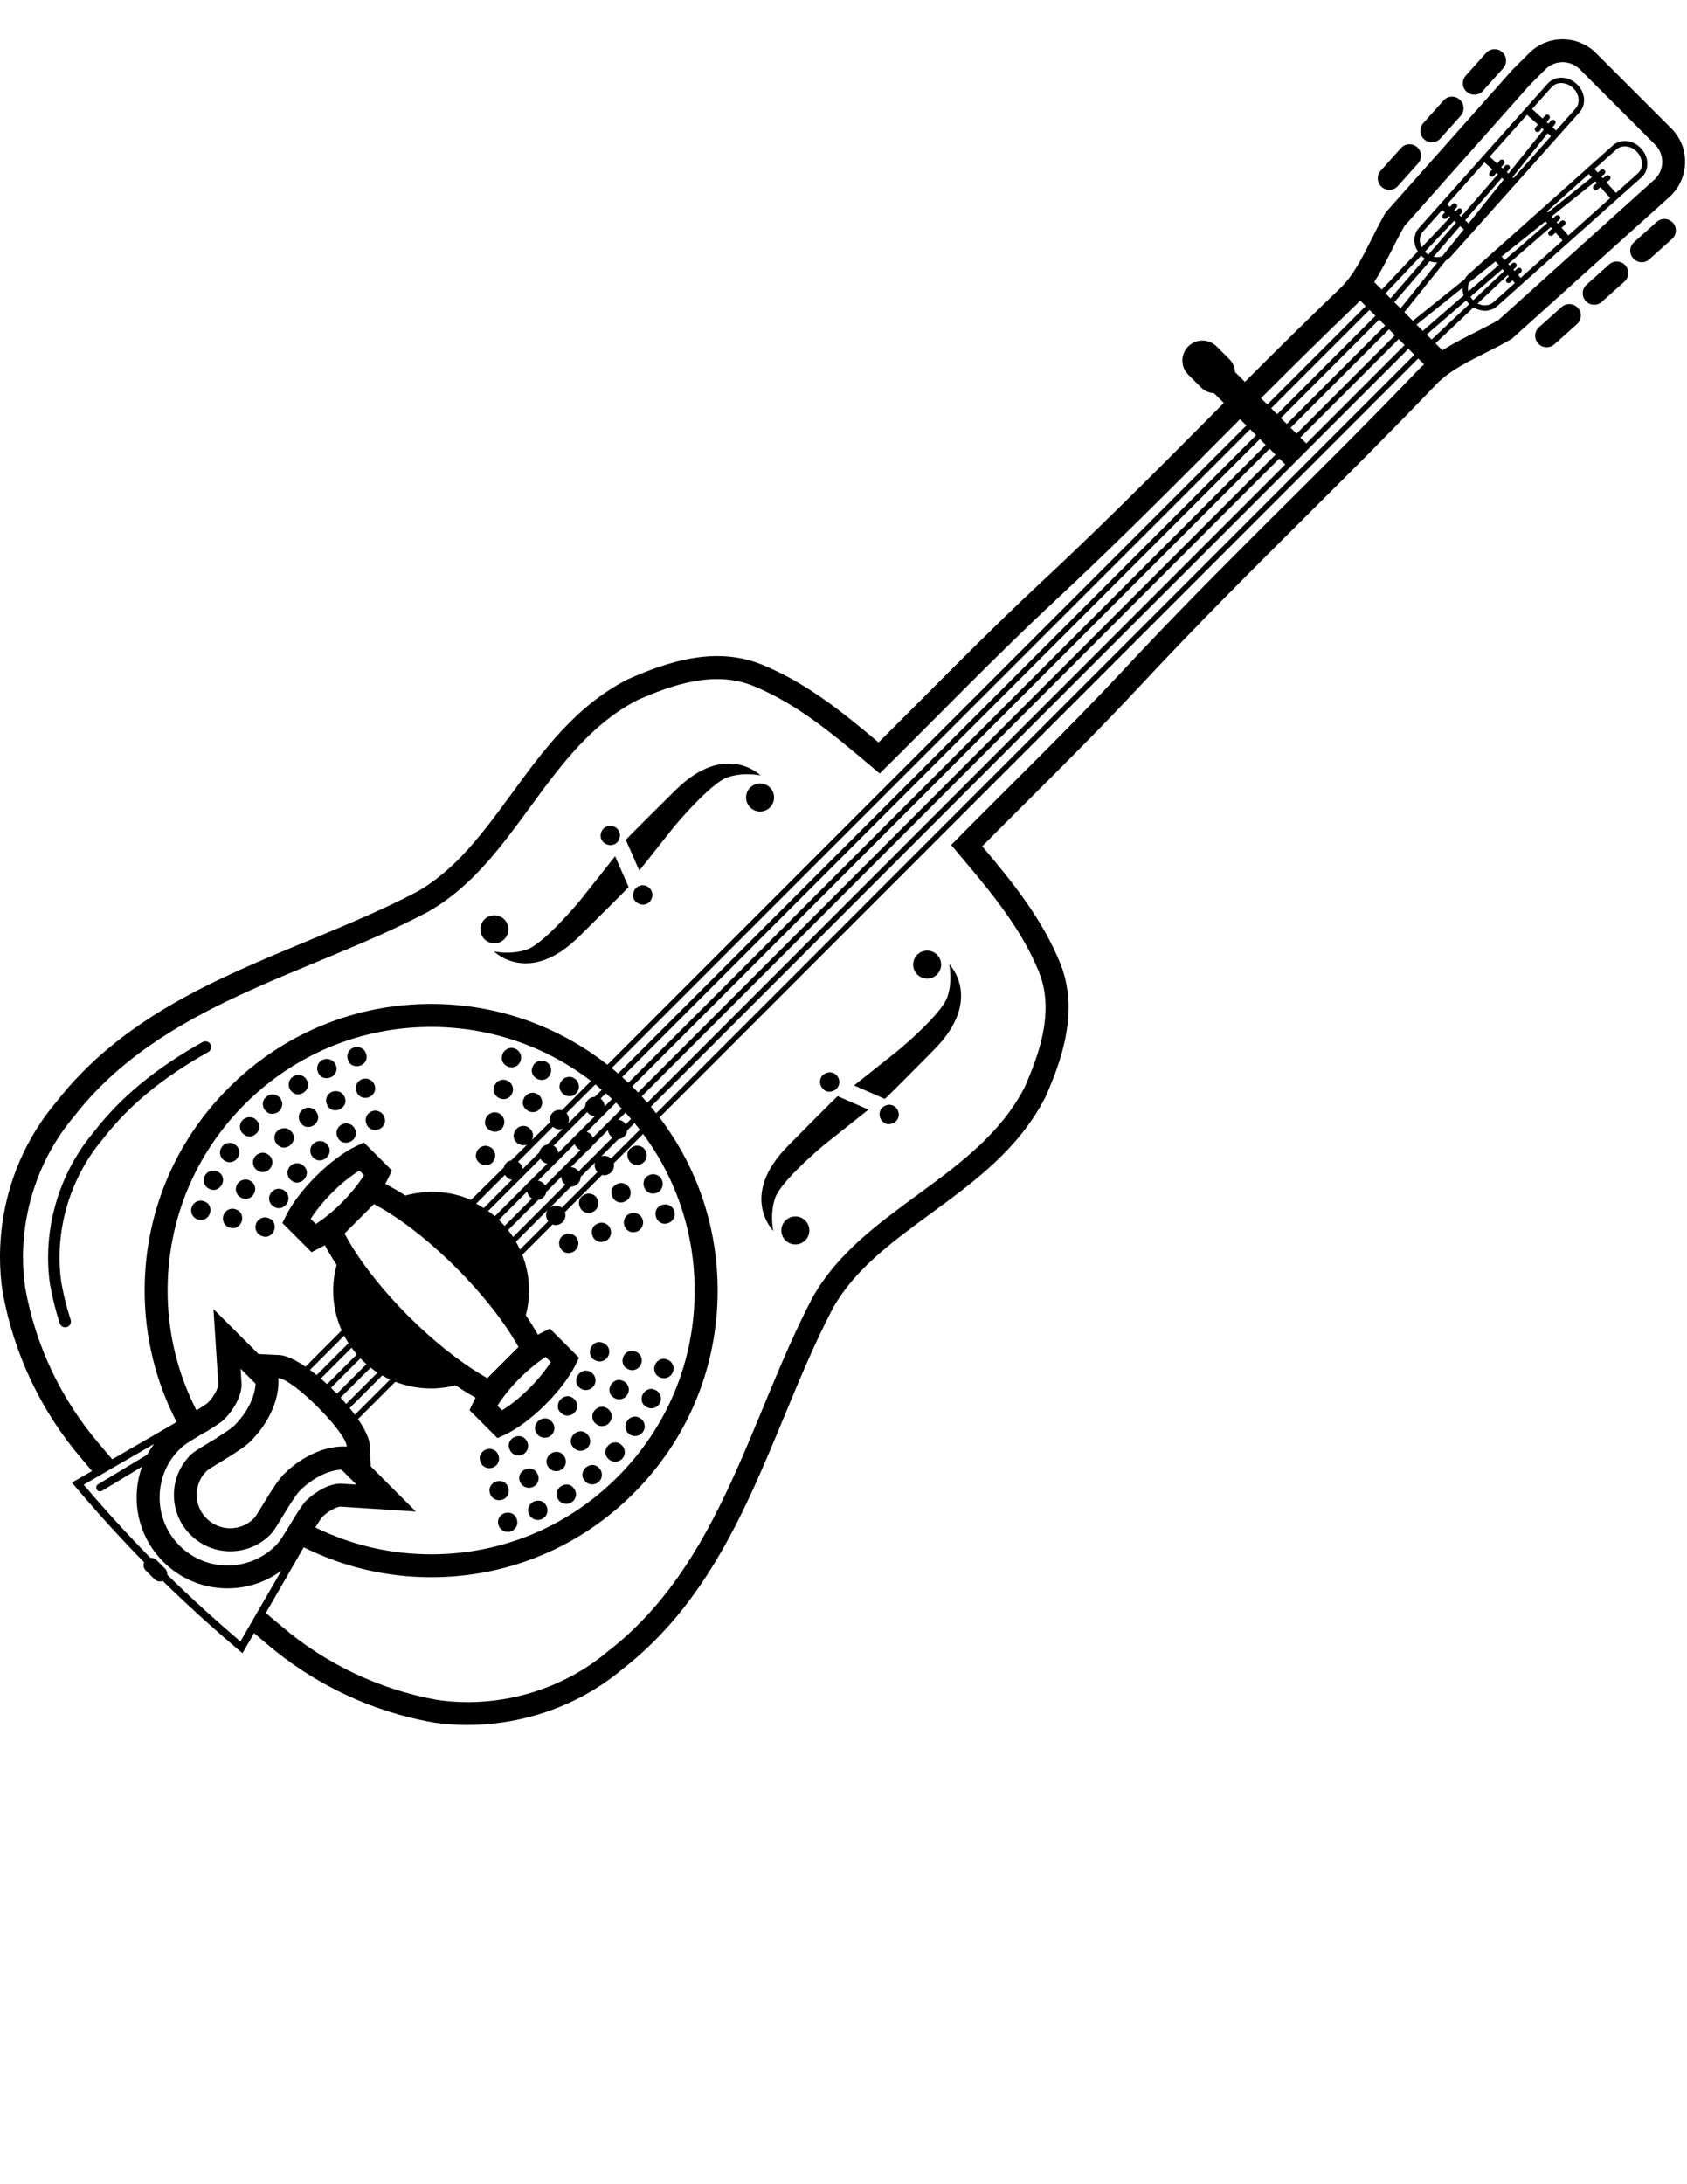 <?xml version="1.0" encoding="utf-8"?>
<!-- Generator: Adobe Illustrator 16.0.0, SVG Export Plug-In . SVG Version: 6.00 Build 0)  -->
<!DOCTYPE svg PUBLIC "-//W3C//DTD SVG 1.1//EN" "http://www.w3.org/Graphics/SVG/1.1/DTD/svg11.dtd">
<svg version="1.1" id="Layer_1" xmlns="http://www.w3.org/2000/svg" xmlns:xlink="http://www.w3.org/1999/xlink" x="0px" y="0px"
	 width="612px" height="792px" viewBox="0 0 612 792" enable-background="new 0 0 612 792" xml:space="preserve">
<path d="M22.258,465.119c-2.68-18.293,2.895-37.705,14.976-52.014c9.499-12.258,21.671-22.313,38.305-31.622
	c1.004-0.557,1.353-1.842,0.802-2.833c-0.569-1.01-1.836-1.371-2.84-0.802c-17.136,9.59-29.706,19.982-39.504,32.638
	c-10.667,12.619-16.561,29.088-16.561,45.526c0,3.237,0.232,6.512,0.71,9.755c0.851,4.731,2.032,9.505,3.519,14.076
	c0.349,1.09,1.523,1.689,2.619,1.347c1.096-0.349,1.683-1.53,1.334-2.632C24.198,474.158,23.066,469.605,22.258,465.119z"/>
<path d="M184.457,386.826c0.875,0.288,1.738,0.257,2.601-0.128c0.845-0.374,1.451-1.077,1.806-2.112
	c0.312-0.893,0.245-1.781-0.171-2.65c-0.447-0.887-1.126-1.426-2.044-1.769c-0.918-0.324-1.799-0.245-2.65,0.166
	c-0.856,0.465-1.432,1.126-1.738,2.007c-0.355,1.065-0.306,1.964,0.147,2.797C182.872,385.969,183.551,386.526,184.457,386.826z"/>
<path d="M194.922,391.22c0.826,0.398,1.689,0.49,2.583,0.245c0.893-0.257,1.579-0.863,2.068-1.848
	c0.44-0.887,0.483-1.738,0.184-2.68c-0.312-0.894-0.912-1.567-1.787-2.008c-0.869-0.41-1.75-0.489-2.65-0.171
	c-0.881,0.342-1.536,0.912-1.958,1.75c-0.502,0.992-0.582,1.922-0.232,2.797C193.472,390.149,194.071,390.798,194.922,391.22z"/>
<path d="M204.598,396.894c0.777,0.515,1.609,0.679,2.528,0.581c0.918-0.129,1.695-0.654,2.301-1.573
	c0.539-0.777,0.71-1.658,0.514-2.607c-0.196-0.924-0.691-1.677-1.493-2.209c-0.802-0.563-1.671-0.734-2.62-0.539
	c-0.912,0.19-1.652,0.667-2.179,1.457c-0.618,0.906-0.82,1.83-0.581,2.711C203.294,395.639,203.808,396.361,204.598,396.894z"/>
<path d="M230.338,422.371c0.9,0.238,1.806,0.049,2.724-0.569c0.795-0.502,1.297-1.236,1.481-2.167
	c0.189-0.947,0.012-1.842-0.521-2.674c-0.532-0.814-1.267-1.304-2.197-1.475c-0.937-0.202-1.793-0.025-2.583,0.489
	c-0.937,0.624-1.463,1.39-1.598,2.308c-0.141,0.893,0.055,1.769,0.575,2.57C228.735,421.637,229.439,422.139,230.338,422.371z"/>
<path d="M233.594,428.154c-0.263,0.888-0.189,1.775,0.214,2.644c0.392,0.857,1.028,1.42,1.897,1.77
	c0.851,0.379,1.781,0.3,2.779-0.142c0.851-0.409,1.444-1.102,1.75-1.995c0.306-0.894,0.257-1.793-0.159-2.68
	c-0.416-0.894-1.077-1.481-1.977-1.781c-0.894-0.318-1.769-0.251-2.62,0.128C234.476,426.575,233.839,427.268,233.594,428.154z"/>
<path d="M238.099,438.656c-0.367,0.857-0.41,1.744-0.123,2.65c0.282,0.894,0.833,1.579,1.646,2.007
	c0.795,0.478,1.726,0.551,2.772,0.202c0.906-0.312,1.566-0.888,2.007-1.731c0.428-0.863,0.496-1.757,0.196-2.681
	c-0.306-0.906-0.881-1.598-1.726-2.02c-0.851-0.429-1.72-0.496-2.619-0.19C239.2,437.212,238.478,437.8,238.099,438.656z"/>
<path d="M178.288,410.131c0.863,0.343,1.726,0.324,2.583-0.012c0.869-0.373,1.493-1.028,1.873-2.075
	c0.336-0.894,0.3-1.786-0.104-2.655c-0.41-0.882-1.077-1.476-1.983-1.849c-0.906-0.325-1.799-0.288-2.662,0.122
	c-0.851,0.429-1.444,1.071-1.775,1.946c-0.398,1.046-0.379,1.983,0.061,2.797C176.721,409.226,177.388,409.788,178.288,410.131z"/>
<path d="M212.517,439.69c0.869,0.324,1.793,0.196,2.748-0.336c0.845-0.472,1.39-1.157,1.641-2.087
	c0.269-0.925,0.159-1.824-0.3-2.681c-0.483-0.851-1.175-1.401-2.081-1.652c-0.912-0.264-1.793-0.166-2.607,0.3
	c-0.979,0.514-1.573,1.236-1.781,2.166c-0.196,0.894-0.08,1.769,0.386,2.638C210.957,438.834,211.636,439.391,212.517,439.69z"/>
<path d="M214.996,445.352c-0.374,0.863-0.404,1.708-0.092,2.656c0.288,0.863,0.838,1.53,1.646,1.971
	c0.82,0.453,1.738,0.502,2.778,0.135c0.906-0.294,1.567-0.888,1.989-1.726c0.422-0.894,0.471-1.757,0.171-2.681
	c-0.312-0.912-0.894-1.61-1.744-2.014c-0.869-0.404-1.732-0.465-2.625-0.153C216.066,443.896,215.351,444.482,214.996,445.352z"/>
<path d="M174.897,422.249c0.869,0.349,1.738,0.36,2.601,0.024c0.863-0.331,1.511-0.998,1.909-2.014
	c0.361-0.894,0.343-1.781-0.049-2.65c-0.379-0.893-1.022-1.512-1.934-1.854c-0.894-0.38-1.787-0.38-2.656,0.012
	c-0.875,0.392-1.494,1.028-1.836,1.891c-0.404,1.047-0.41,1.971,0.013,2.797C173.349,421.3,174.01,421.888,174.897,422.249z"/>
<path d="M207.866,447.684c-0.851-0.416-1.726-0.465-2.619-0.172c-1.053,0.355-1.763,0.961-2.124,1.824
	c-0.373,0.851-0.397,1.731-0.098,2.644c0.294,0.894,0.851,1.542,1.665,1.995c0.814,0.459,1.732,0.514,2.772,0.159
	c0.912-0.33,1.573-0.899,1.995-1.774c0.416-0.863,0.471-1.77,0.165-2.681C209.304,448.761,208.716,448.105,207.866,447.684z"/>
<path d="M181.477,398.35c0.863,0.318,1.726,0.295,2.588-0.086c0.863-0.379,1.469-1.052,1.836-2.08
	c0.325-0.906,0.276-1.787-0.153-2.681c-0.422-0.869-1.089-1.45-2.007-1.793c-0.899-0.306-1.787-0.275-2.662,0.141
	c-0.845,0.447-1.432,1.114-1.744,1.977c-0.374,1.053-0.331,1.983,0.116,2.797C179.897,397.463,180.571,398.038,181.477,398.35z"/>
<path d="M191.581,402.83c0.826,0.435,1.683,0.557,2.583,0.33c0.906-0.227,1.604-0.82,2.124-1.787
	c0.465-0.851,0.545-1.701,0.251-2.637c-0.288-0.919-0.844-1.629-1.708-2.082c-0.863-0.434-1.744-0.538-2.65-0.25
	c-0.912,0.288-1.585,0.844-2.026,1.659c-0.526,0.991-0.636,1.909-0.318,2.791C190.167,401.729,190.736,402.377,191.581,402.83z"/>
<path d="M224.157,435.841c0.869,0.325,1.787,0.245,2.76-0.263c0.863-0.429,1.426-1.107,1.72-2.038
	c0.275-0.899,0.208-1.799-0.245-2.662c-0.44-0.863-1.114-1.438-2.025-1.732c-0.9-0.281-1.787-0.208-2.613,0.221
	c-0.992,0.515-1.61,1.212-1.848,2.105c-0.227,0.899-0.123,1.774,0.312,2.638C222.64,434.93,223.288,435.511,224.157,435.841z"/>
<path d="M228.172,446.435c0.814,0.447,1.732,0.502,2.772,0.172c0.912-0.343,1.579-0.894,1.995-1.757
	c0.428-0.887,0.483-1.769,0.196-2.681c-0.312-0.911-0.906-1.591-1.756-2.007c-0.845-0.423-1.726-0.472-2.625-0.172
	c-1.059,0.373-1.769,0.949-2.124,1.806c-0.379,0.863-0.422,1.731-0.116,2.65C226.813,445.309,227.358,445.982,228.172,446.435z"/>
<path d="M73.936,435.548c-0.906-0.307-1.793-0.245-2.656,0.184c-0.851,0.428-1.438,1.113-1.756,2.031
	c-0.306,0.906-0.251,1.806,0.171,2.656c0.429,0.851,1.096,1.414,1.989,1.731c1.041,0.361,1.971,0.294,2.785-0.152
	c0.808-0.453,1.358-1.145,1.677-2.044c0.3-0.869,0.27-1.732-0.104-2.595C75.674,436.502,74.97,435.902,73.936,435.548z"/>
<path d="M80.778,426.9c-0.245-0.906-0.869-1.604-1.836-2.094c-0.863-0.416-1.744-0.483-2.656-0.165
	c-0.899,0.312-1.579,0.894-2.013,1.769s-0.508,1.744-0.19,2.681c0.306,0.894,0.888,1.555,1.732,1.94
	c0.998,0.514,1.922,0.575,2.791,0.238c0.856-0.349,1.505-0.955,1.934-1.812C80.956,428.645,81.035,427.781,80.778,426.9z"/>
<path d="M81.316,420.756c0.924,0.624,1.83,0.813,2.736,0.587c0.894-0.227,1.609-0.74,2.154-1.542
	c0.514-0.753,0.716-1.592,0.575-2.51c-0.135-0.905-0.661-1.676-1.561-2.307c-0.784-0.539-1.659-0.704-2.595-0.502
	c-0.948,0.165-1.689,0.674-2.228,1.493c-0.551,0.802-0.722,1.659-0.539,2.595C80.043,419.494,80.533,420.235,81.316,420.756z"/>
<path d="M90.827,412.09c0.924-0.123,1.701-0.539,2.344-1.236c0.624-0.686,0.912-1.512,0.912-2.442
	c-0.018-0.894-0.44-1.726-1.254-2.454c-0.71-0.637-1.548-0.899-2.515-0.869c-0.961,0.086-1.756,0.465-2.417,1.182
	c-0.637,0.722-0.918,1.566-0.857,2.521c0.061,0.936,0.447,1.738,1.157,2.344C89.021,411.888,89.909,412.193,90.827,412.09z"/>
<path d="M98.679,403.9c0.93,0,1.757-0.299,2.479-0.905c0.709-0.636,1.102-1.401,1.224-2.319c0.104-0.9-0.202-1.806-0.912-2.65
	c-0.63-0.716-1.42-1.096-2.387-1.15c-0.955-0.061-1.812,0.238-2.546,0.888c-0.735,0.648-1.126,1.407-1.188,2.38
	c-0.061,0.938,0.239,1.775,0.833,2.498C96.917,403.473,97.743,403.883,98.679,403.9z"/>
<path d="M107.583,396.777c0.93,0.129,1.781-0.067,2.583-0.612c0.771-0.501,1.273-1.218,1.512-2.105
	c0.232-0.894,0.043-1.806-0.551-2.711c-0.526-0.814-1.261-1.315-2.203-1.481c-0.93-0.184-1.806-0.024-2.638,0.514
	c-0.814,0.539-1.304,1.267-1.487,2.197c-0.196,0.906-0.024,1.781,0.496,2.595C105.9,396.085,106.666,396.624,107.583,396.777z"/>
<path d="M117.461,390.822c0.888,0.239,1.769,0.166,2.632-0.232c0.838-0.404,1.438-1.028,1.781-1.909
	c0.355-0.863,0.3-1.781-0.171-2.76c-0.416-0.881-1.077-1.438-1.989-1.756c-0.912-0.312-1.793-0.263-2.681,0.128
	c-0.875,0.422-1.469,1.102-1.781,1.983c-0.3,0.894-0.251,1.775,0.141,2.638C115.876,389.923,116.562,390.56,117.461,390.822z"/>
<path d="M127.957,386.312c0.845,0.379,1.732,0.398,2.644,0.128c0.894-0.288,1.561-0.838,2.014-1.652
	c0.471-0.802,0.532-1.695,0.184-2.766c-0.288-0.9-0.863-1.591-1.738-1.989c-0.838-0.465-1.744-0.526-2.662-0.226
	c-0.924,0.33-1.604,0.894-2.032,1.732c-0.422,0.838-0.49,1.713-0.196,2.619C126.513,385.229,127.1,385.926,127.957,386.312z"/>
<path d="M97.357,441.643c-0.899-0.354-1.787-0.306-2.656,0.116c-0.875,0.41-1.475,1.065-1.817,1.971
	c-0.336,0.912-0.312,1.806,0.098,2.669c0.398,0.881,1.047,1.438,1.928,1.78c1.04,0.386,1.97,0.38,2.796-0.073
	c0.82-0.44,1.402-1.107,1.738-1.982c0.324-0.888,0.306-1.72-0.031-2.595C99.077,442.652,98.379,442.028,97.357,441.643z"/>
<path d="M102.877,431.526c-0.832-0.489-1.707-0.618-2.638-0.367c-0.912,0.264-1.628,0.802-2.129,1.628
	c-0.496,0.845-0.612,1.714-0.379,2.638c0.251,0.918,0.783,1.641,1.597,2.13c0.949,0.563,1.867,0.68,2.76,0.392
	c0.881-0.275,1.566-0.838,2.062-1.658c0.471-0.796,0.618-1.658,0.416-2.564C104.383,432.818,103.813,432.077,102.877,431.526z"/>
<path d="M107.51,421.808c-0.949,0.074-1.757,0.484-2.387,1.219c-0.643,0.734-0.912,1.597-0.826,2.527
	c0.074,0.948,0.478,1.738,1.2,2.344c0.838,0.729,1.713,1.04,2.625,0.899c0.93-0.128,1.701-0.551,2.319-1.267
	c0.618-0.704,0.894-1.518,0.881-2.454c-0.031-0.912-0.465-1.738-1.285-2.441C109.309,421.998,108.465,421.729,107.51,421.808z"/>
<path d="M116.421,413.76c-0.967-0.085-1.824,0.178-2.577,0.79c-0.759,0.618-1.181,1.401-1.261,2.338
	c-0.092,0.948,0.165,1.787,0.747,2.521c0.71,0.856,1.53,1.321,2.448,1.347c0.93,0.061,1.774-0.232,2.509-0.839
	c0.728-0.587,1.15-1.328,1.297-2.259c0.128-0.905-0.135-1.799-0.826-2.644C118.146,414.262,117.375,413.852,116.421,413.76z"/>
<path d="M126.543,407.487c-0.918-0.27-1.806-0.141-2.663,0.324c-0.851,0.453-1.407,1.151-1.658,2.057
	c-0.263,0.918-0.159,1.806,0.293,2.619c0.539,0.979,1.249,1.585,2.167,1.769c0.894,0.215,1.769,0.098,2.613-0.373
	c0.814-0.453,1.377-1.126,1.671-2.002c0.3-0.869,0.202-1.793-0.336-2.741C128.165,408.289,127.479,407.732,126.543,407.487z"/>
<path d="M137.694,403.105c-0.875-0.447-1.763-0.502-2.693-0.189c-0.924,0.306-1.585,0.893-2.001,1.744
	c-0.417,0.85-0.471,1.738-0.171,2.613c0.355,1.064,0.967,1.774,1.824,2.142c0.851,0.38,1.72,0.397,2.638,0.116
	c0.881-0.307,1.542-0.857,1.995-1.658c0.465-0.839,0.502-1.727,0.159-2.76C139.132,404.195,138.551,403.521,137.694,403.105z"/>
<path d="M85.49,438.491c-0.894-0.324-1.781-0.275-2.65,0.129c-0.851,0.446-1.457,1.119-1.775,2.044
	c-0.331,0.894-0.269,1.78,0.141,2.649c0.41,0.875,1.065,1.426,1.958,1.757c1.041,0.379,1.977,0.354,2.791-0.122
	c0.814-0.453,1.389-1.114,1.701-2.021c0.312-0.887,0.282-1.75-0.08-2.613C87.229,439.477,86.537,438.864,85.49,438.491z"/>
<path d="M90.68,428.105c-0.838-0.453-1.714-0.532-2.632-0.245c-0.924,0.275-1.616,0.857-2.075,1.714
	c-0.459,0.851-0.544,1.732-0.269,2.638c0.288,0.924,0.851,1.579,1.677,2.025c0.973,0.545,1.903,0.637,2.772,0.325
	c0.875-0.325,1.536-0.894,1.995-1.744c0.435-0.82,0.544-1.659,0.312-2.577C92.234,429.348,91.647,428.626,90.68,428.105z"/>
<path d="M91.8,421.985c0.141,0.918,0.6,1.684,1.34,2.271c0.894,0.643,1.787,0.894,2.699,0.716c0.918-0.165,1.658-0.636,2.234-1.401
	c0.569-0.746,0.795-1.566,0.722-2.49c-0.092-0.955-0.575-1.744-1.438-2.405c-0.771-0.575-1.634-0.802-2.589-0.643
	c-0.948,0.141-1.701,0.624-2.295,1.401C91.892,420.186,91.659,421.056,91.8,421.985z"/>
<path d="M99.542,412.536c0.018,0.925,0.349,1.751,1.003,2.424c0.777,0.813,1.64,1.199,2.558,1.15
	c0.937-0.03,1.738-0.397,2.424-1.077c0.655-0.637,1.016-1.42,1.064-2.355c0.049-0.925-0.306-1.794-1.064-2.571
	c-0.68-0.691-1.494-1.046-2.448-1.016c-0.967,0-1.799,0.324-2.491,1.016C99.891,410.768,99.554,411.582,99.542,412.536z"/>
<path d="M115.368,405.762c0.202-0.895-0.024-1.806-0.667-2.681c-0.557-0.777-1.328-1.23-2.271-1.396
	c-0.949-0.146-1.818,0.073-2.607,0.637c-0.79,0.562-1.249,1.315-1.401,2.246c-0.135,0.941,0.073,1.805,0.63,2.57
	c0.649,0.893,1.438,1.401,2.356,1.493c0.93,0.085,1.774-0.135,2.552-0.692C114.707,407.377,115.178,406.667,115.368,405.762z"/>
<path d="M123.404,402.188c0.82-0.435,1.401-1.071,1.738-1.953c0.318-0.868,0.233-1.793-0.257-2.747
	c-0.441-0.863-1.12-1.42-2.038-1.695c-0.918-0.282-1.805-0.202-2.681,0.232c-0.856,0.44-1.432,1.132-1.713,2.026
	c-0.294,0.893-0.208,1.774,0.22,2.588c0.496,1.004,1.206,1.622,2.111,1.861C121.672,402.707,122.547,402.609,123.404,402.188z"/>
<path d="M135.711,396.239c0.453-0.814,0.52-1.744,0.178-2.791c-0.306-0.893-0.888-1.566-1.745-1.977
	c-0.875-0.453-1.769-0.502-2.68-0.202c-0.918,0.312-1.585,0.894-2.02,1.726c-0.41,0.869-0.472,1.732-0.178,2.65
	c0.355,1.078,0.955,1.756,1.818,2.148c0.844,0.379,1.726,0.379,2.625,0.129C134.591,397.592,135.264,397.034,135.711,396.239z"/>
<path d="M242.009,492.953c-1.053-0.349-1.977-0.306-2.791,0.153c-0.82,0.452-1.365,1.138-1.683,2.044
	c-0.3,0.875-0.27,1.731,0.104,2.582c0.373,0.875,1.077,1.476,2.105,1.83c0.906,0.312,1.799,0.239,2.656-0.178
	c0.863-0.44,1.444-1.119,1.756-2.044c0.312-0.894,0.263-1.793-0.165-2.644C243.564,493.834,242.896,493.266,242.009,492.953z"/>
<path d="M237.866,504.067c-0.985-0.502-1.928-0.576-2.791-0.233c-0.856,0.35-1.5,0.937-1.928,1.812
	c-0.416,0.814-0.502,1.671-0.251,2.583c0.251,0.888,0.875,1.579,1.848,2.062c0.851,0.435,1.738,0.483,2.65,0.178
	c0.906-0.318,1.573-0.9,2.008-1.787c0.434-0.851,0.508-1.732,0.189-2.645C239.286,505.138,238.705,504.477,237.866,504.067z"/>
<path d="M232.376,514.349c-0.93-0.624-1.836-0.814-2.742-0.581c-0.894,0.208-1.616,0.734-2.154,1.523
	c-0.521,0.765-0.722,1.604-0.582,2.521s0.655,1.683,1.561,2.308c0.784,0.557,1.665,0.703,2.595,0.526
	c0.942-0.196,1.689-0.698,2.24-1.506c0.539-0.802,0.722-1.658,0.532-2.619C233.643,515.615,233.147,514.875,232.376,514.349z"/>
<path d="M222.866,523.021c-0.936,0.104-1.713,0.521-2.344,1.242c-0.618,0.674-0.912,1.506-0.912,2.43
	c0.013,0.894,0.441,1.744,1.249,2.448c0.729,0.643,1.555,0.912,2.528,0.875c0.955-0.049,1.756-0.446,2.399-1.169
	c0.649-0.746,0.949-1.585,0.863-2.527c-0.067-0.937-0.447-1.738-1.157-2.356C224.653,523.223,223.784,522.904,222.866,523.021z"/>
<path d="M215.014,531.203c-0.931-0.019-1.757,0.312-2.473,0.912c-0.716,0.6-1.126,1.413-1.242,2.313
	c-0.098,0.93,0.196,1.799,0.918,2.631c0.63,0.71,1.414,1.114,2.375,1.176c0.961,0.061,1.817-0.233,2.546-0.869
	c0.747-0.637,1.15-1.42,1.199-2.399c0.062-0.937-0.22-1.781-0.844-2.497C216.776,531.644,215.944,531.228,215.014,531.203z"/>
<path d="M206.103,538.326c-0.918-0.128-1.787,0.086-2.595,0.601c-0.765,0.514-1.267,1.229-1.512,2.13
	c-0.226,0.894-0.037,1.799,0.557,2.723c0.532,0.79,1.267,1.279,2.203,1.451c0.949,0.184,1.812,0.03,2.644-0.515
	c0.808-0.538,1.303-1.267,1.493-2.19c0.189-0.931,0.006-1.781-0.502-2.57C207.78,539.024,207.015,538.479,206.103,538.326z"/>
<path d="M196.213,544.281c-0.888-0.251-1.769-0.171-2.625,0.227c-0.838,0.38-1.444,1.028-1.775,1.892
	c-0.361,0.875-0.306,1.812,0.171,2.79c0.416,0.857,1.077,1.438,1.983,1.763c0.899,0.306,1.787,0.251,2.681-0.171
	c0.881-0.423,1.481-1.077,1.775-1.978c0.3-0.894,0.257-1.744-0.147-2.619C197.798,545.169,197.113,544.532,196.213,544.281z"/>
<path d="M185.736,548.792c-0.857-0.38-1.744-0.386-2.662-0.129c-0.875,0.288-1.548,0.839-2.007,1.646
	c-0.459,0.82-0.526,1.72-0.184,2.778c0.293,0.906,0.869,1.579,1.738,1.989c0.851,0.446,1.75,0.532,2.668,0.227
	c0.924-0.318,1.61-0.894,2.02-1.732c0.429-0.856,0.496-1.72,0.202-2.613C187.174,549.894,186.574,549.195,185.736,548.792z"/>
<path d="M220.804,491.374c0.336-0.905,0.306-1.812-0.098-2.681s-1.059-1.444-1.94-1.781c-1.041-0.379-1.977-0.379-2.791,0.062
	c-0.82,0.453-1.401,1.12-1.744,2.008c-0.312,0.869-0.312,1.731,0.043,2.595c0.336,0.869,1.022,1.493,2.05,1.873
	c0.899,0.342,1.787,0.306,2.662-0.104C219.843,492.935,220.455,492.268,220.804,491.374z"/>
<path d="M210.797,503.571c0.82,0.489,1.701,0.612,2.631,0.361c0.924-0.257,1.634-0.783,2.136-1.641
	c0.496-0.832,0.618-1.714,0.373-2.625c-0.251-0.925-0.771-1.641-1.585-2.094c-0.961-0.593-1.873-0.703-2.76-0.428
	c-0.881,0.3-1.573,0.838-2.062,1.658c-0.471,0.808-0.618,1.658-0.428,2.564C209.298,502.273,209.861,503.015,210.797,503.571z"/>
<path d="M206.165,513.29c0.961-0.092,1.756-0.496,2.38-1.23c0.649-0.729,0.937-1.572,0.839-2.527
	c-0.08-0.931-0.478-1.72-1.182-2.344c-0.844-0.71-1.726-1.022-2.644-0.894c-0.93,0.128-1.701,0.551-2.319,1.278
	c-0.618,0.686-0.894,1.506-0.875,2.43c0.024,0.931,0.453,1.763,1.279,2.467C204.359,513.106,205.209,513.382,206.165,513.29z"/>
<path d="M197.272,521.338c0.949,0.079,1.799-0.184,2.564-0.79c0.759-0.63,1.175-1.401,1.273-2.355
	c0.085-0.931-0.171-1.781-0.765-2.497c-0.698-0.888-1.524-1.347-2.43-1.377c-0.942-0.05-1.781,0.238-2.515,0.851
	c-0.722,0.587-1.15,1.34-1.292,2.246c-0.134,0.93,0.147,1.799,0.838,2.668C195.546,520.823,196.323,521.239,197.272,521.338z"/>
<path d="M187.119,527.617c0.93,0.25,1.812,0.152,2.674-0.312s1.414-1.157,1.659-2.068c0.263-0.912,0.171-1.8-0.3-2.62
	c-0.526-0.973-1.248-1.578-2.154-1.793c-0.894-0.177-1.775-0.085-2.62,0.38c-0.808,0.428-1.377,1.126-1.659,1.971
	c-0.312,0.894-0.196,1.805,0.343,2.748C185.503,526.821,186.195,527.354,187.119,527.617z"/>
<path d="M176.005,532.017c0.875,0.404,1.75,0.447,2.681,0.147c0.918-0.288,1.585-0.882,2.001-1.726
	c0.404-0.845,0.471-1.732,0.165-2.62c-0.355-1.064-0.961-1.769-1.817-2.142c-0.838-0.38-1.738-0.38-2.644-0.104
	c-0.875,0.318-1.542,0.857-1.989,1.659c-0.447,0.832-0.502,1.731-0.153,2.772C174.548,530.909,175.13,531.589,176.005,532.017z"/>
<path d="M226.097,494.783c0.361,0.856,1.059,1.45,2.093,1.83c0.894,0.349,1.781,0.287,2.644-0.129
	c0.869-0.44,1.463-1.126,1.787-2.032c0.318-0.894,0.27-1.799-0.135-2.631c-0.422-0.876-1.083-1.438-1.958-1.763
	c-1.053-0.38-1.983-0.343-2.791,0.092c-0.814,0.459-1.389,1.15-1.713,2.056C225.724,493.045,225.742,493.914,226.097,494.783z"/>
<path d="M227.976,502.892c-0.288-0.924-0.845-1.597-1.677-2.031c-0.985-0.539-1.903-0.637-2.772-0.312
	c-0.869,0.312-1.536,0.899-1.989,1.726c-0.441,0.82-0.551,1.684-0.337,2.583c0.232,0.905,0.826,1.622,1.799,2.136
	c0.833,0.453,1.714,0.532,2.644,0.251c0.912-0.294,1.597-0.856,2.05-1.714C228.16,504.673,228.251,503.804,227.976,502.892z"/>
<path d="M221.887,513.131c-0.147-0.931-0.606-1.677-1.346-2.271c-0.881-0.655-1.787-0.894-2.699-0.716
	c-0.918,0.177-1.652,0.636-2.228,1.401c-0.569,0.728-0.802,1.561-0.71,2.49c0.085,0.918,0.563,1.732,1.426,2.405
	c0.759,0.563,1.628,0.79,2.577,0.643c0.955-0.128,1.726-0.611,2.301-1.389C221.795,514.924,222.015,514.055,221.887,513.131z"/>
<path d="M214.108,522.586c0-0.955-0.331-1.769-0.992-2.424c-0.771-0.844-1.616-1.211-2.552-1.15
	c-0.931,0.049-1.738,0.386-2.412,1.077c-0.667,0.637-1.022,1.426-1.077,2.381c-0.055,0.894,0.3,1.781,1.071,2.564
	c0.667,0.673,1.481,1.021,2.436,1.021c0.967,0,1.799-0.349,2.491-1.027C213.771,524.343,214.102,523.528,214.108,522.586z"/>
<path d="M198.318,529.336c-0.208,0.895,0.019,1.806,0.661,2.681c0.563,0.79,1.322,1.255,2.271,1.401
	c0.949,0.129,1.812-0.092,2.613-0.636c0.783-0.582,1.249-1.328,1.389-2.259c0.135-0.924-0.067-1.793-0.612-2.558
	c-0.661-0.894-1.438-1.401-2.362-1.493c-0.924-0.116-1.781,0.128-2.558,0.691C198.979,527.702,198.508,528.431,198.318,529.336z"/>
<path d="M190.283,532.929c-0.838,0.41-1.402,1.065-1.738,1.928c-0.324,0.888-0.245,1.806,0.257,2.772
	c0.441,0.851,1.114,1.414,2.038,1.689c0.912,0.294,1.806,0.208,2.668-0.221c0.875-0.428,1.444-1.113,1.726-2.025
	c0.282-0.894,0.202-1.787-0.226-2.619c-0.508-0.985-1.2-1.622-2.105-1.843C192.003,532.384,191.127,532.494,190.283,532.929z"/>
<path d="M177.958,538.89c-0.459,0.802-0.514,1.708-0.171,2.754c0.3,0.894,0.887,1.573,1.744,1.995
	c0.881,0.398,1.769,0.465,2.681,0.147c0.918-0.275,1.597-0.857,2.02-1.695c0.404-0.863,0.465-1.732,0.171-2.632
	c-0.355-1.053-0.955-1.769-1.806-2.154s-1.738-0.392-2.644-0.086C179.077,537.494,178.404,538.052,177.958,538.89z"/>
<path d="M537.96,32.961l7.338-8.188c1.53-1.695,1.401-4.333-0.336-5.881c-1.695-1.53-4.34-1.389-5.876,0.331l-7.319,8.183
	c-0.716,0.79-1.089,1.787-1.089,2.778c0,1.145,0.459,2.283,1.401,3.103C533.793,34.816,536.431,34.681,537.96,32.961z"/>
<path d="M522.538,50.208l7.338-8.195c1.542-1.708,1.401-4.357-0.343-5.888c-1.708-1.536-4.352-1.401-5.869,0.325l-7.338,8.201
	c-0.71,0.79-1.065,1.787-1.065,2.778c0,1.145,0.466,2.289,1.396,3.103C518.37,52.068,521.008,51.921,522.538,50.208z"/>
<path d="M507.121,67.448l7.313-8.195c1.543-1.726,1.401-4.351-0.33-5.887c-1.701-1.53-4.363-1.389-5.888,0.331l-7.325,8.201
	c-0.704,0.795-1.065,1.787-1.065,2.778c0,1.145,0.466,2.283,1.401,3.103C502.941,69.308,505.579,69.167,507.121,67.448z"/>
<path d="M601.002,80.471l-8.2,7.326c-0.925,0.826-1.401,1.964-1.401,3.103c0,0.998,0.367,1.995,1.083,2.785
	c1.518,1.714,4.187,1.861,5.869,0.331l8.188-7.338c1.732-1.542,1.891-4.18,0.361-5.881C605.354,79.076,602.71,78.935,601.002,80.471
	z"/>
<path d="M583.75,95.888l-8.194,7.338c-0.906,0.82-1.39,1.958-1.39,3.103c0,0.991,0.355,1.983,1.065,2.778
	c1.529,1.72,4.161,1.867,5.887,0.325l8.188-7.338c1.714-1.53,1.861-4.174,0.331-5.881S585.464,94.357,583.75,95.888z"/>
<path d="M566.517,111.316l-8.214,7.332c-0.918,0.827-1.383,1.971-1.383,3.109c0,0.991,0.349,1.983,1.053,2.778
	c1.548,1.72,4.186,1.867,5.906,0.331l8.2-7.326c1.708-1.542,1.897-4.174,0.355-5.894
	C570.867,109.933,568.229,109.78,566.517,111.316z"/>
<path d="M220.308,306.232c0.888,0.306,1.75,0.269,2.607-0.11c0.844-0.349,1.462-1.071,1.812-2.099
	c0.306-0.906,0.245-1.781-0.178-2.644c-0.44-0.869-1.114-1.451-2.044-1.763c-0.918-0.312-1.793-0.257-2.644,0.171
	c-0.851,0.44-1.432,1.077-1.732,1.977c-0.361,1.046-0.312,1.989,0.141,2.791C218.729,305.363,219.414,305.926,220.308,306.232z"/>
<path d="M234.273,321.177c-0.924-0.312-1.793-0.251-2.65,0.171c-0.844,0.465-1.432,1.108-1.732,2.007
	c-0.367,1.053-0.318,1.983,0.135,2.797c0.465,0.808,1.15,1.371,2.05,1.677c0.881,0.306,1.75,0.263,2.601-0.128
	c0.844-0.367,1.457-1.077,1.805-2.118c0.312-0.893,0.245-1.774-0.171-2.662C235.871,322.077,235.191,321.52,234.273,321.177z"/>
<circle cx="275.737" cy="289.175" r="5.08"/>
<path d="M244.659,299.616c0,0,12.987-15.631,19.309-17.772c5.998-2.044,11.94-0.655,11.94-0.655s-12.632-12.675-30.857,5.324
	c-17.833,17.607-18.017,18.017-18.017,18.017l4.89,11.145L244.659,299.616z"/>
<circle cx="179.347" cy="336.966" r="5.08"/>
<path d="M210.032,339.641c17.84-17.607,18.011-18.011,18.011-18.011l-4.89-11.157l-12.729,16.059c0,0-12.986,15.655-19.309,17.785
	c-5.998,2.026-11.94,0.649-11.94,0.649S191.801,357.64,210.032,339.641z"/>
<path d="M324.121,400.951c-0.887-0.404-1.72-0.49-2.644-0.166c-1.016,0.355-1.726,0.955-2.093,1.807
	c-0.38,0.869-0.392,1.707-0.129,2.601c0.33,0.894,0.894,1.579,1.665,2.05c0.838,0.459,1.756,0.502,2.821,0.141
	c0.894-0.312,1.529-0.893,1.971-1.713c0.403-0.869,0.465-1.744,0.141-2.662C325.554,402.071,324.984,401.379,324.121,400.951z"/>
<path d="M299.354,395.48c0.808,0.434,1.732,0.496,2.803,0.134c0.894-0.3,1.549-0.894,1.978-1.732
	c0.422-0.863,0.477-1.732,0.165-2.674c-0.318-0.912-0.899-1.604-1.75-2.014c-0.876-0.428-1.751-0.489-2.65-0.165
	c-1.04,0.343-1.75,0.942-2.117,1.793c-0.368,0.863-0.404,1.72-0.116,2.601C297.989,394.329,298.54,395.002,299.354,395.48z"/>
<circle cx="336.343" cy="349.77" r="5.073"/>
<path d="M343.675,361.538c-2.154,6.322-17.778,19.291-17.778,19.291l-16.065,12.754l11.163,4.89c0,0,0.397-0.178,18.005-18.011
	c17.98-18.231,5.33-30.87,5.33-30.87S345.719,355.541,343.675,361.538z"/>
<circle cx="288.534" cy="446.16" r="5.08"/>
<path d="M285.865,415.474c-17.999,18.231-5.324,30.852-5.324,30.852s-1.383-5.931,0.655-11.929
	c2.148-6.315,17.791-19.296,17.791-19.296l16.065-12.741l-11.163-4.885C303.889,397.463,303.491,397.641,285.865,415.474z"/>
<path d="M606.296,46.542L579.02,19.271c-6.695-6.695-17.583-6.701-24.278-0.018l-5.869,5.863l-0.153,0.177l-0.158,0.141
	l-45.295,50.967l-0.562,0.63l-0.44,0.734c-1.72,3.036-3.269,6.145-4.792,9.149c-3.36,6.659-6.5,12.956-11.212,17.528
	c-12.302,11.775-23.685,23.066-34.651,34.039l-3.55-3.543c-0.129-1.713-0.777-3.396-2.087-4.706l-4.657-4.633
	c-2.834-2.821-7.412-2.821-10.245,0.006c-2.834,2.828-2.834,7.417-0.013,10.245l4.64,4.639c1.34,1.31,3.011,1.982,4.718,2.074
	l3.557,3.55c-2.137,2.118-4.211,4.229-6.292,6.328c-19.902,20.006-38.703,38.898-61.176,59.817
	c-14.522,13.586-28.739,27.852-42.479,41.653c-5.086,5.104-10.184,10.214-15.3,15.306c-12.877-10.838-26.31-21.799-42.749-28.396
	c-16.683-6.555-33.666-0.937-48.084,5.428l-0.239,0.104l-0.233,0.123c-18.653,9.657-30.44,25.771-41.848,41.365
	c-10.38,14.162-20.184,27.558-34.517,35.637c-12.295,6.457-26.028,12.124-39.291,17.644c-33.287,13.788-67.705,28.029-91.451,58.604
	C7.197,415.254,0,435.168,0,455.811c0,4.162,0.3,8.299,0.894,12.369c4.051,22.656,14.009,43.629,28.831,60.899
	c1.2,1.427,2.43,2.871,3.654,4.309l-7.289,4.211c8.458,10.062,17.216,19.755,26.182,28.893c-0.404,0.979-0.208,2.166,0.594,2.95
	l3.188,3.188c0.802,0.813,1.977,1.003,2.962,0.6c9.143,8.941,18.862,17.724,28.948,26.23l4.217-7.283
	c1.444,1.23,2.888,2.473,4.357,3.696c17.154,14.719,38.121,24.707,60.539,28.703c24.517,3.61,50.099-3.647,68.722-19.327
	c30.569-23.752,44.835-58.177,58.624-91.451c5.496-13.269,11.181-26.983,17.76-39.492c7.963-14.119,21.341-23.905,35.521-34.297
	c15.588-11.396,31.714-23.226,41.372-41.872l0.128-0.227l0.123-0.252c3.892-8.8,8.311-20.416,8.311-32.283
	c0-5.551-0.937-10.838-2.87-15.704c-6.604-16.481-17.577-29.933-28.434-42.81c5.036-5.08,10.11-10.141,15.189-15.196
	c13.825-13.782,28.14-28.036,41.727-42.595c20.955-22.497,39.872-41.316,59.872-61.23c15.324-15.233,31.139-30.986,47.98-48.544
	c4.554-4.688,10.839-7.852,17.484-11.193c2.993-1.512,6.108-3.072,9.138-4.823l0.765-0.441l0.637-0.581l56.837-51.133l0.3-0.294
	c3.231-3.237,5.03-7.558,5.03-12.136C611.333,54.106,609.54,49.786,606.296,46.542z M498.97,114.511l-35.68,35.691l-2.154-2.154
	l35.68-35.686L498.97,114.511z M523.462,79.143c0.38,0.367,0.991,0.349,1.371-0.037l0.759-0.79l0.496,0.441L515.744,89.7
	c-0.428-0.857-0.679-1.763-0.679-2.662c0-1.12,0.373-2.203,1.126-3.048l7.008-7.846l0.967,0.875l-0.704,0.747
	c-0.171,0.19-0.275,0.435-0.275,0.667C523.149,78.69,523.266,78.947,523.462,79.143z M563.971,43.629
	c-0.41-0.337-1.017-0.263-1.396,0.146l-0.82,1.077l-0.661-0.581l0.948-1.175c0.331-0.416,0.264-1.022-0.146-1.371
	c-0.392-0.331-1.04-0.263-1.377,0.153l-0.888,1.102l-3.837-3.439l7.075-7.925c1.817-2.05,5.232-1.977,7.662,0.165
	c1.401,1.261,2.154,2.956,2.154,4.56c0,1.126-0.361,2.197-1.127,3.048l-7.05,7.919l-1.304-1.156L564.104,45
	C564.46,44.59,564.393,43.972,563.971,43.629z M562.648,49.381l-13.556,15.19l-0.374-0.336l12.748-15.918L562.648,49.381z
	 M557.899,45.146l-0.906,1.145c-0.141,0.184-0.214,0.404-0.214,0.606c0,0.288,0.129,0.569,0.379,0.765
	c0.404,0.336,1.022,0.269,1.377-0.147l0.833-1.071l0.637,0.575l-12.761,15.912l-0.618-0.544l0.894-1.022
	c0.361-0.397,0.337-1.016-0.104-1.371c-0.416-0.349-1.022-0.306-1.401,0.104l-0.857,0.998l-0.569-0.496l0.992-1.132
	c0.354-0.41,0.3-1.01-0.11-1.377c-0.404-0.349-1.034-0.3-1.39,0.098l-0.93,1.12l-2.754-2.497l13.562-15.189L557.899,45.146z
	 M545.53,65.092L532.776,81.01l-1.267-1.126l13.329-15.404L545.53,65.092z M541.381,61.401l-0.93,1.077
	c-0.129,0.184-0.239,0.404-0.239,0.636c0,0.27,0.129,0.539,0.367,0.734c0.38,0.349,1.022,0.3,1.384-0.104l0.881-1.053l0.558,0.49
	L530.047,78.58l-0.63-0.551l0.832-0.857c0.38-0.392,0.349-1.003-0.062-1.371c-0.379-0.374-0.991-0.355-1.37,0.037l-0.869,0.894
	l-0.49-0.435l0.894-0.967c0.38-0.385,0.374-1.01-0.03-1.377s-0.997-0.342-1.383,0.043l-0.925,1.01l-1.046-0.924l13.562-15.196
	L541.381,61.401z M231.458,396.128c-0.526-0.526-1.034-1.126-1.573-1.658c-0.178-0.153-0.374-0.361-0.551-0.514l231.238-231.238
	l2.16,2.142L231.458,396.128z M464.104,166.255l2.153,2.154L234.831,399.825c-0.667-0.759-1.334-1.524-2.032-2.276L464.104,166.255z
	 M230.204,407.23c0.649,0.789,1.273,1.591,1.897,2.411l-10.447,10.423c-0.508-0.502-1.12-0.803-1.842-0.895
	c-0.606-0.115-1.175-0.023-1.708,0.147l6.243-6.249c0.704-0.066,1.371-0.367,2.025-0.899c0.68-0.612,1.065-1.358,1.151-2.259
	L230.204,407.23z M100.974,499.703c5.336,0.27,24.572,19.505,24.834,24.835c-7.179-0.459-15.881,3.054-22.938,10.11
	c-3.568,3.574-9.461,14.664-10.759,15.937c-4.743,4.755-12.442,4.755-17.191,0c-2.38-2.374-3.562-5.478-3.562-8.574
	c0-3.121,1.181-6.242,3.562-8.593c1.292-1.285,12.381-7.196,15.943-10.759c6.646-6.646,10.159-14.743,10.159-21.664
	C101.023,500.554,101.004,500.126,100.974,499.703z M124.848,484.336c0.483,0.912,1.022,1.817,1.591,2.699l-11.566,11.572
	c-0.808-0.636-1.622-1.278-2.424-1.872L124.848,484.336z M123.973,436.104c-3.121,3.121-6.426,5.832-9.418,7.711l-1.848-1.848
	c1.891-2.969,4.59-6.292,7.723-9.456c3.317-3.311,6.873-6.181,9.97-8.048l1.64,1.659
	C130.154,429.201,127.284,432.769,123.973,436.104z M118.655,501.882c-0.753-0.679-1.518-1.37-2.277-2.007l11.181-11.188
	c0.594,0.845,1.218,1.658,1.885,2.424L118.655,501.882z M130.76,492.531c0.178,0.189,0.331,0.379,0.521,0.575
	c0.539,0.544,1.114,1.027,1.677,1.523l-10.734,10.74c-0.704-0.728-1.414-1.438-2.148-2.153L130.76,492.531z M125.588,509.067
	c-0.661-0.777-1.34-1.53-2.032-2.283l10.894-10.863c0.814,0.637,1.634,1.23,2.491,1.806L125.588,509.067z M138.673,498.742
	c0.918,0.539,1.867,1.028,2.834,1.476l-12.772,12.772c-0.594-0.809-1.224-1.61-1.885-2.424L138.673,498.742z M125.001,447.273
	l10.655-10.655c9.076,4.749,19.854,13.091,30.013,23.25c9.517,9.529,17.54,19.762,22.424,28.568l-5.417,5.404
	c-0.012,0-0.03,0.03-0.037,0.049l-0.031,0.03l-5.814,5.814c-0.698-0.404-1.432-0.863-2.154-1.268
	c-8.286-4.951-17.644-12.393-26.408-21.162C138.08,467.133,129.756,456.35,125.001,447.273z M200.632,408.54
	c0.08,0.085,0.128,0.159,0.214,0.232c0.747,0.581,1.573,0.82,2.491,0.71c0.318-0.024,0.612-0.129,0.894-0.232l-5.82,5.826
	c-0.753,0.141-1.402,0.508-1.922,1.113c-0.465,0.533-0.734,1.09-0.845,1.659l-6.041,6.034c-0.006-0.098-0.006-0.165-0.024-0.251
	c-0.024-0.129-0.098-0.214-0.134-0.337c-0.055-0.177-0.055-0.373-0.141-0.557c-0.055-0.116-0.147-0.184-0.208-0.287
	c-0.043-0.08-0.092-0.129-0.135-0.19c-0.275-0.41-0.63-0.746-1.052-1.004L200.632,408.54z M179.518,441.013
	c-0.79-0.655-1.598-1.279-2.424-1.892l18.96-18.959c0.208,0.367,0.465,0.691,0.808,0.979c0.508,0.429,1.077,0.704,1.708,0.809
	L179.518,441.013z M193.006,434.587l-9.957,9.944c-0.49-0.557-0.979-1.138-1.524-1.658c-0.178-0.184-0.379-0.361-0.569-0.514
	l10.306-10.318c0.11,0.716,0.428,1.401,0.973,1.971C192.474,434.244,192.737,434.403,193.006,434.587z M208.49,414.812
	c0.171,0.521,0.459,0.979,0.869,1.408c0.361,0.367,0.765,0.611,1.218,0.801L197.75,429.85c-0.135-0.238-0.294-0.453-0.496-0.661
	c-0.594-0.63-1.292-0.961-2.093-1.046L208.49,414.812z M202.547,418.002c-0.122-0.863-0.508-1.58-1.181-2.167
	c-0.177-0.153-0.367-0.294-0.551-0.397l12.222-12.216c0.159,0.208,0.294,0.44,0.521,0.643c0.636,0.575,1.401,0.845,2.252,0.869
	L202.547,418.002z M183.135,426.056c0.074,0.116,0.208,0.195,0.288,0.306c0.153,0.184,0.306,0.38,0.496,0.532
	c0.116,0.104,0.171,0.232,0.3,0.318c0.459,0.324,0.955,0.502,1.481,0.575l-10.233,10.258c-0.893-0.588-1.793-1.127-2.723-1.604
	L183.135,426.056z M188.441,499.844l0.208-0.184c3.091-3.084,6.359-5.74,9.315-7.625l1.842,1.854
	c-1.891,2.986-4.59,6.285-7.717,9.449c-3.311,3.305-6.879,6.188-9.976,8.048l-1.64-1.646
	C182.345,506.662,185.179,503.137,188.441,499.844z M188.637,453.081c-0.453-0.961-0.937-1.909-1.469-2.84l11.505-11.512
	c-0.245,0.361-0.422,0.741-0.501,1.151c-0.166,0.905,0,1.769,0.496,2.619c0.067,0.116,0.177,0.171,0.257,0.287L188.637,453.081z
	 M186.134,448.534c-0.563-0.875-1.175-1.683-1.818-2.503l10.924-10.918c0.686-0.104,1.328-0.429,1.928-0.992
	c0.575-0.551,0.906-1.175,1.016-1.928l5.459-5.483c0.006,0.869,0.263,1.641,0.826,2.295c0.184,0.227,0.416,0.38,0.636,0.551
	L186.134,448.534z M207.113,430.303c0.783,0.012,1.536-0.251,2.258-0.863c0.747-0.605,1.163-1.389,1.249-2.338
	c0.006-0.116,0-0.208,0-0.324l5.263-5.263c-0.061,0.189-0.11,0.379-0.134,0.611c-0.086,0.894,0.146,1.769,0.704,2.546
	c0.092,0.123,0.214,0.166,0.312,0.3l-12.968,12.963c-0.379-0.318-0.808-0.539-1.328-0.643c-0.924-0.208-1.781-0.11-2.595,0.379
	c-0.153,0.116-0.281,0.184-0.416,0.3L207.113,430.303z M209.94,424.709c-0.037-0.049-0.067-0.129-0.11-0.159
	c-0.618-0.74-1.389-1.163-2.337-1.279c-0.147-0.006-0.288,0-0.429,0.013l6.469-6.475c0.257-0.154,0.508-0.367,0.759-0.588
	c0.226-0.227,0.397-0.465,0.551-0.729l5.704-5.716c0.08,0.753,0.361,1.444,0.894,2.056c0.227,0.258,0.496,0.429,0.759,0.625
	L209.94,424.709z M226.991,407.684c-0.104-0.16-0.196-0.307-0.312-0.436c-0.637-0.746-1.432-1.15-2.381-1.193l2.613-2.613
	c0.686,0.76,1.353,1.524,2.014,2.295L226.991,407.684z M215.081,412.512c-0.171-0.435-0.428-0.845-0.789-1.212
	c-0.417-0.429-0.894-0.704-1.414-0.875l10.576-10.581c0.177,0.171,0.367,0.367,0.544,0.52c0.539,0.533,1.046,1.127,1.573,1.658
	L215.081,412.512z M219.322,401.232c-0.006-0.116,0.006-0.165,0-0.238c-0.067-0.943-0.471-1.757-1.187-2.424
	c-0.092-0.092-0.19-0.129-0.288-0.184l1.94-1.946c0.759,0.68,1.505,1.371,2.24,2.069L219.322,401.232z M215.742,397.744
	c-0.043,0-0.085-0.024-0.128-0.012c-0.949,0.061-1.732,0.453-2.362,1.15c-0.637,0.729-0.937,1.486-0.93,2.276l-6.2,6.2
	c0.257-0.588,0.343-1.17,0.245-1.873c-0.098-0.711-0.385-1.322-0.844-1.836l10.435-10.435c0.795,0.643,1.579,1.285,2.356,1.958
	L215.742,397.744z M203.827,402.604c-0.447-0.135-0.912-0.159-1.414-0.104c-0.931,0.128-1.689,0.6-2.258,1.346
	c-0.661,0.9-0.912,1.793-0.722,2.693c0.018,0.115,0.092,0.184,0.122,0.324l-6.708,6.609c0.092-0.178,0.214-0.3,0.288-0.502
	c0.337-0.894,0.3-1.793-0.104-2.662c-0.41-0.881-1.077-1.475-1.983-1.848c-0.906-0.325-1.799-0.288-2.662,0.121
	c-0.851,0.43-1.444,1.078-1.775,1.947c-0.397,1.046-0.379,1.982,0.062,2.797c0.44,0.82,1.107,1.389,2.007,1.719
	c0.857,0.331,1.713,0.318,2.558-0.012l-5.881,5.795c-0.239,0.062-0.471,0.074-0.704,0.172c-0.851,0.429-1.444,1.071-1.775,1.946
	c-0.049,0.129-0.037,0.257-0.074,0.38l-11.952,11.78c-7.515-3.348-15.942-3.715-23.801-1.609c-2.509-1.634-4.945-2.968-7.301-4.247
	c0.447-0.789,0.863-1.518,1.206-2.246l1.206-2.595l-10.117-10.116l-2.644,1.211c-4.474,2.068-9.902,6.133-14.884,11.108
	c-4.743,4.749-8.562,9.811-10.741,14.18l-1.334,2.681l10.575,10.569l2.687-1.34c0.698-0.38,1.42-0.766,2.148-1.176
	c1.242,2.313,2.668,4.7,4.266,7.143c-0.802,2.986-1.261,6.096-1.261,9.296c0,5.062,1.089,9.964,3.097,14.456l-13.122,13.151
	c-3.611-2.454-6.964-4.088-9.437-4.211l-7.625-0.379l-16.334-16.328l1.774,27.326c0,0.575-0.734,3.562-3.837,6.707
	c-0.227,0.178-1.077,0.832-4.106,2.699c-6.812-13.293-10.465-28.066-10.465-43.44c0-25.532,9.945-49.522,28.005-67.57
	c18.048-18.06,42.044-28.005,67.583-28.005c21.254,0,41.432,6.91,58.011,19.608L203.827,402.604z M72.13,520.664
	c1.236-0.752,2.436-1.401,3.58-2.001c-0.012-0.012-0.024-0.03-0.043-0.043c2.595-1.622,4.511-2.9,5.472-3.739
	c4.816-4.828,6.708-10.116,6.475-13.311l-0.324-5.258l5.428,5.441c-0.238,4.804-3.103,10.562-7.65,15.104
	c-1.046,1.059-3.904,2.926-6.512,4.541l0.037,0.037c-1.139,0.673-2.216,1.334-3.06,1.848c-3.758,2.277-5.233,3.146-6.371,4.254
	c-3.868,3.868-6.071,9.015-6.071,14.474c0,5.483,2.111,10.618,5.979,14.486c7.993,8.005,20.973,8.005,28.966,0
	c1.132-1.145,1.965-2.485,4.241-6.249c1.744-2.864,4.97-8.182,6.5-9.706c4.541-4.547,10.294-7.417,15.092-7.656l5.441,5.435
	l-5.263-0.33c-3.183-0.227-8.476,1.658-13.311,6.48c-1.2,1.365-3.207,4.554-5.912,9.016c-2.258,3.696-3.292,5.409-4.829,6.945
	c-4.651,4.658-10.838,7.21-17.436,7.21c-6.597,0-12.785-2.552-17.442-7.21c-4.651-4.676-7.209-10.838-7.209-17.466
	c0-6.585,2.564-12.785,7.216-17.43C66.671,523.981,68.379,522.941,72.13,520.664z M116.794,550.193
	c3.188-3.188,6.169-3.886,6.695-3.886l27.363,1.78l-16.328-16.34l-0.379-7.613c-0.123-2.51-1.757-5.894-4.266-9.56l13.544-13.538
	c4.082,1.598,8.464,2.43,12.98,2.43c3.036,0,5.998-0.392,8.862-1.144c2.472,1.658,4.896,3.176,7.264,4.474
	c-0.355,0.636-0.686,1.278-0.973,1.909l-1.224,2.644l10.135,10.123l2.644-1.206c4.474-2.087,9.902-6.12,14.878-11.102
	c4.737-4.73,8.537-9.78,10.734-14.149l1.34-2.681l-10.576-10.581l-2.687,1.34c-0.544,0.275-1.095,0.581-1.659,0.894
	c-1.297-2.301-2.76-4.663-4.382-7.057c0.753-2.906,1.175-5.869,1.175-8.959c0-4.511-0.863-8.887-2.46-12.963l11.035-11.053
	c0.08,0.031,0.134,0.104,0.22,0.129c0.887,0.263,1.793,0.129,2.735-0.429c0.826-0.508,1.34-1.212,1.567-2.166
	c0.159-0.68,0.116-1.334-0.104-1.928l13.531-13.55c0.061,0.03,0.11,0.079,0.171,0.086c0.912,0.177,1.812-0.037,2.693-0.667
	c0.771-0.558,1.249-1.316,1.383-2.259c0.067-0.459,0.049-0.894-0.049-1.34l10.649-10.637c12.136,16.358,18.697,36.083,18.697,56.812
	c0,25.545-9.945,49.548-28.011,67.583c-18.048,18.061-42.051,28.006-67.583,28.006c-14.81,0-29.094-3.397-42.02-9.743
	C115.925,551.393,116.61,550.407,116.794,550.193z M236.116,401.307l274.819-274.819l2.16,2.148L238.038,403.681
	C237.407,402.891,236.771,402.09,236.116,401.307z M473.884,160.796l-2.166-2.16l35.691-35.686l2.154,2.16L473.884,160.796z
	 M505.818,109.565l12.87-14.859c0.894,0.325,1.817,0.465,2.748,0.447l-13.36,16.671L505.818,109.565z M516.901,91.285l10.624-11.236
	l0.716,0.637l-10.073,11.634c-0.337-0.214-0.68-0.447-0.991-0.734C517.066,91.493,517.012,91.383,516.901,91.285z M520.071,93.091
	l9.621-11.108l1.34,1.193l-7.778,9.688C522.293,93.268,521.186,93.341,520.071,93.091z M515.561,92.687
	c0.129,0.116,0.202,0.251,0.337,0.355c0.312,0.282,0.655,0.514,1.004,0.741l-12.46,14.406l-1.806-1.812L515.561,92.687z
	 M503.878,119.419l2.16,2.148l-35.691,35.692l-2.148-2.154L503.878,119.419z M466.815,153.733l-2.167-2.154l35.68-35.686
	l2.167,2.154L466.815,153.733z M492.036,110.422c0.477-0.465,0.894-0.985,1.364-1.475l2.032,2.038l-35.686,35.686l-2.283-2.295
	C468.438,133.403,479.766,122.197,492.036,110.422z M459.196,161.347L227.927,392.616c-0.741-0.698-1.469-1.408-2.222-2.081
	l231.348-231.342L459.196,161.347z M455.671,157.816L224.218,389.268c-0.765-0.679-1.53-1.353-2.319-1.989l231.618-231.617
	L455.671,157.816z M9.143,466.979c-0.539-3.696-0.801-7.436-0.801-11.163c0-18.384,6.499-36.744,18.409-50.851
	c31.745-40.974,84.695-51.31,128.361-74.242c32.436-18.292,42.932-59.676,76.115-76.861c12.833-5.661,27.821-10.729,41.61-5.318
	c17.613,7.056,31.952,19.908,46.31,31.94c21.01-20.716,41.451-41.989,63.036-62.136c24.988-23.268,45.912-44.499,67.688-66.353
	l2.276,2.283L220.351,386.08c-18.201-14.278-40.472-22.044-63.954-22.044c-27.766,0.019-53.862,10.82-73.483,30.465
	c-19.633,19.621-30.447,45.705-30.447,73.47c0,16.88,4.07,33.098,11.616,47.669L40.71,529.152c-1.561-1.817-3.122-3.635-4.658-5.489
	C22.216,507.549,12.876,487.861,9.143,466.979z M87.222,595.2c-9.553-8.128-18.434-16.243-26.567-24.224
	c0.067-0.777-0.159-1.566-0.753-2.166l-3.194-3.188c-0.594-0.588-1.383-0.814-2.167-0.747c-7.987-8.151-16.096-17.007-24.187-26.523
	l25.533-14.762c-0.899,1.23-1.744,2.516-2.46,3.861l-17.858,10.76c-0.435,0.281-0.673,0.716-0.673,1.181
	c0,0.245,0.062,0.496,0.196,0.729c0.404,0.643,1.254,0.862,1.909,0.465l14.523-8.764c-1.267,3.525-1.958,7.271-1.958,11.139
	c0,8.812,3.427,17.104,9.657,23.329c6.23,6.236,14.511,9.651,23.335,9.651c7.13,0,13.887-2.265,19.511-6.42L87.222,595.2z
	 M515.127,133.495c-38.134,39.78-70.368,69.517-107.945,109.86c-20.141,21.555-41.42,42.026-62.124,63.03
	c12.032,14.364,24.891,28.697,31.935,46.298c1.658,4.162,2.319,8.415,2.319,12.674c0,9.939-3.678,19.97-7.626,28.942
	c-17.185,33.194-58.556,43.678-76.873,76.108c-22.938,43.672-33.262,96.616-74.248,128.354
	c-16.958,14.357-40.062,20.839-61.996,17.626c-20.9-3.746-40.576-13.091-56.69-26.922c-1.824-1.487-3.629-3.03-5.435-4.603
	l13.746-23.813c14.192,7.062,29.909,10.863,46.218,10.863c27.76,0,53.856-10.808,73.483-30.459
	c19.639-19.614,30.453-45.741,30.453-73.495c0-22.956-7.417-44.768-21.089-62.754L514.49,129.988l2.117,2.124
	C516.118,132.589,515.592,133.011,515.127,133.495z M513.878,117.724l16.677-13.36c-0.024,0.93,0.123,1.86,0.441,2.748
	l-14.866,12.871L513.878,117.724z M518.07,121.83c-0.037,0.006-0.062,0-0.098,0.006l-0.466-0.471l12.289-10.631
	c-0.012,0.006-0.012,0.019-0.024,0.031l2.148-1.854c0.227,0.343,0.446,0.686,0.734,0.998c0.11,0.129,0.238,0.202,0.361,0.337
	l-13.642,12.876L518.07,121.83z M584.031,63.874c-0.33-0.422-0.942-0.489-1.358-0.159l-1.175,0.942l-0.588-0.649l1.077-0.857
	c0.416-0.349,0.478-0.955,0.135-1.365c-0.33-0.422-0.937-0.489-1.358-0.153l-1.15,0.924l-1.151-1.297l7.926-7.075
	c2.057-1.83,5.483-1.371,7.613,1.035c1.09,1.236,1.658,2.748,1.658,4.174c0,1.34-0.495,2.601-1.493,3.488l-7.932,7.081l-3.439-3.843
	l1.096-0.881C584.307,64.896,584.362,64.284,584.031,63.874z M578.744,65.752l0.587,0.649l-1.077,0.856
	c-0.238,0.196-0.379,0.478-0.379,0.765c0,0.214,0.086,0.429,0.227,0.606c0.336,0.422,0.93,0.496,1.364,0.153l1.151-0.924
	l3.524,3.954l-15.189,13.562l-2.473-2.803l1.132-0.961c0.386-0.361,0.435-0.967,0.104-1.377c-0.367-0.404-0.967-0.447-1.383-0.104
	l-1.151,0.992l-0.489-0.551l1.004-0.863c0.397-0.355,0.435-0.973,0.11-1.371c-0.374-0.41-0.955-0.453-1.377-0.104l-1.028,0.887
	l-0.558-0.618L578.744,65.752z M551.798,97.393c-0.367-0.386-0.979-0.404-1.371-0.037l-0.624,0.6l-0.343,0.312l-0.435-0.49
	l0.899-0.851c0.38-0.373,0.38-0.979,0.037-1.371c-0.361-0.392-0.979-0.41-1.365-0.037h-0.012c-0.013,0.018-0.05,0.006-0.067,0.024
	l-0.637,0.605l-0.184,0.171l-0.545-0.618l3.728-3.231h-0.013l11.677-10.098l0.49,0.551l-1.053,0.906
	c-0.227,0.189-0.361,0.471-0.361,0.74c0,0.227,0.104,0.453,0.239,0.637c0.36,0.41,0.96,0.453,1.389,0.104l1.083-0.936l2.521,2.827
	l-11.188,9.994l-0.006-0.006l-3.99,3.568l-0.912-1.04l0.777-0.734l0.159-0.153c0,0,0,0,0-0.006l0.067-0.062
	C552.152,98.403,552.165,97.785,551.798,97.393z M546.559,102.338c0.196,0.196,0.453,0.312,0.71,0.3c0.08,0,0.135-0.073,0.221-0.092
	c0.178-0.03,0.361-0.061,0.502-0.189l0.71-0.673l0.856,0.942l-7.84,7.001c-0.41,0.373-0.894,0.636-1.396,0.826
	c-0.104,0.03-0.201,0.037-0.306,0.067c-0.361,0.11-0.74,0.177-1.139,0.196c-0.428,0.012-0.881-0.006-1.328-0.11h-0.006
	c-0.508-0.116-1.016-0.3-1.506-0.551l10.912-10.306l0.41,0.471l-0.789,0.759C546.204,101.347,546.186,101.958,546.559,102.338z
	 M561.534,77.044l-0.343-0.379l15.184-13.562l1.071,1.193L561.534,77.044z M561.277,80.937l-11.86,10.257c0,0,0-0.006-0.013-0.006
	l-3.537,3.066l-1.113-1.249l15.911-12.754L561.277,80.937z M545.029,97.57l0.63,0.704l-11.182,10.575
	c-0.098-0.092-0.189-0.171-0.3-0.263c-0.287-0.318-0.526-0.643-0.722-0.992L545.029,97.57z M532.673,105.68
	c-0.104-0.422-0.147-0.845-0.147-1.267c0-0.667,0.129-1.316,0.38-1.916l9.62-7.717l1.182,1.334L532.673,105.68z M600.415,64.908
	l-56.812,51.132c-6.621,3.813-13.867,6.842-20.343,10.979l-2.509-2.516l13.807-13.042c1.077,0.673,2.271,1.046,3.488,1.157
	c0.098,0.006,0.165,0.049,0.263,0.055c0.013,0,0.031-0.006,0.043-0.006c0.116,0.006,0.215,0.049,0.331,0.049
	c0.673,0,1.328-0.159,1.946-0.349c0.098-0.024,0.189-0.019,0.281-0.049c0.783-0.275,1.493-0.673,2.111-1.218l0.013-0.012
	c0.012-0.006,0.024-0.006,0.024-0.012l52.399-46.732c1.401-1.23,2.147-2.986,2.147-4.945c0-1.971-0.765-3.911-2.166-5.465
	c-1.475-1.658-3.488-2.68-5.582-2.796c-1.793-0.104-3.476,0.465-4.755,1.597l-39.29,35.067c-0.013,0-0.013,0-0.013,0l-13.127,11.714
	c-0.563,0.496-1.004,1.114-1.353,1.769l-15.826,12.675l0.049-0.043l-1.732,1.401l-1.248,0.998l-3.104-3.097l15.074-18.813
	c0.648-0.349,1.272-0.789,1.769-1.353l46.732-52.369c1.04-1.163,1.628-2.711,1.628-4.339c0-2.233-1.028-4.424-2.821-6.01
	c-1.493-1.34-3.385-2.105-5.264-2.154c-2.025-0.042-3.868,0.723-5.122,2.148l-46.738,52.375c-1.041,1.163-1.628,2.705-1.628,4.339
	c0,1.444,0.471,2.864,1.261,4.125l-13.097,13.85l-2.724-2.736c4.137-6.457,7.154-13.708,10.973-20.324l45.288-50.961l5.845-5.857
	c3.452-3.452,9.052-3.439,12.503,0.006l27.277,27.277c1.72,1.72,2.601,3.99,2.601,6.261
	C603.01,60.924,602.153,63.176,600.415,64.908z"/>
</svg>
